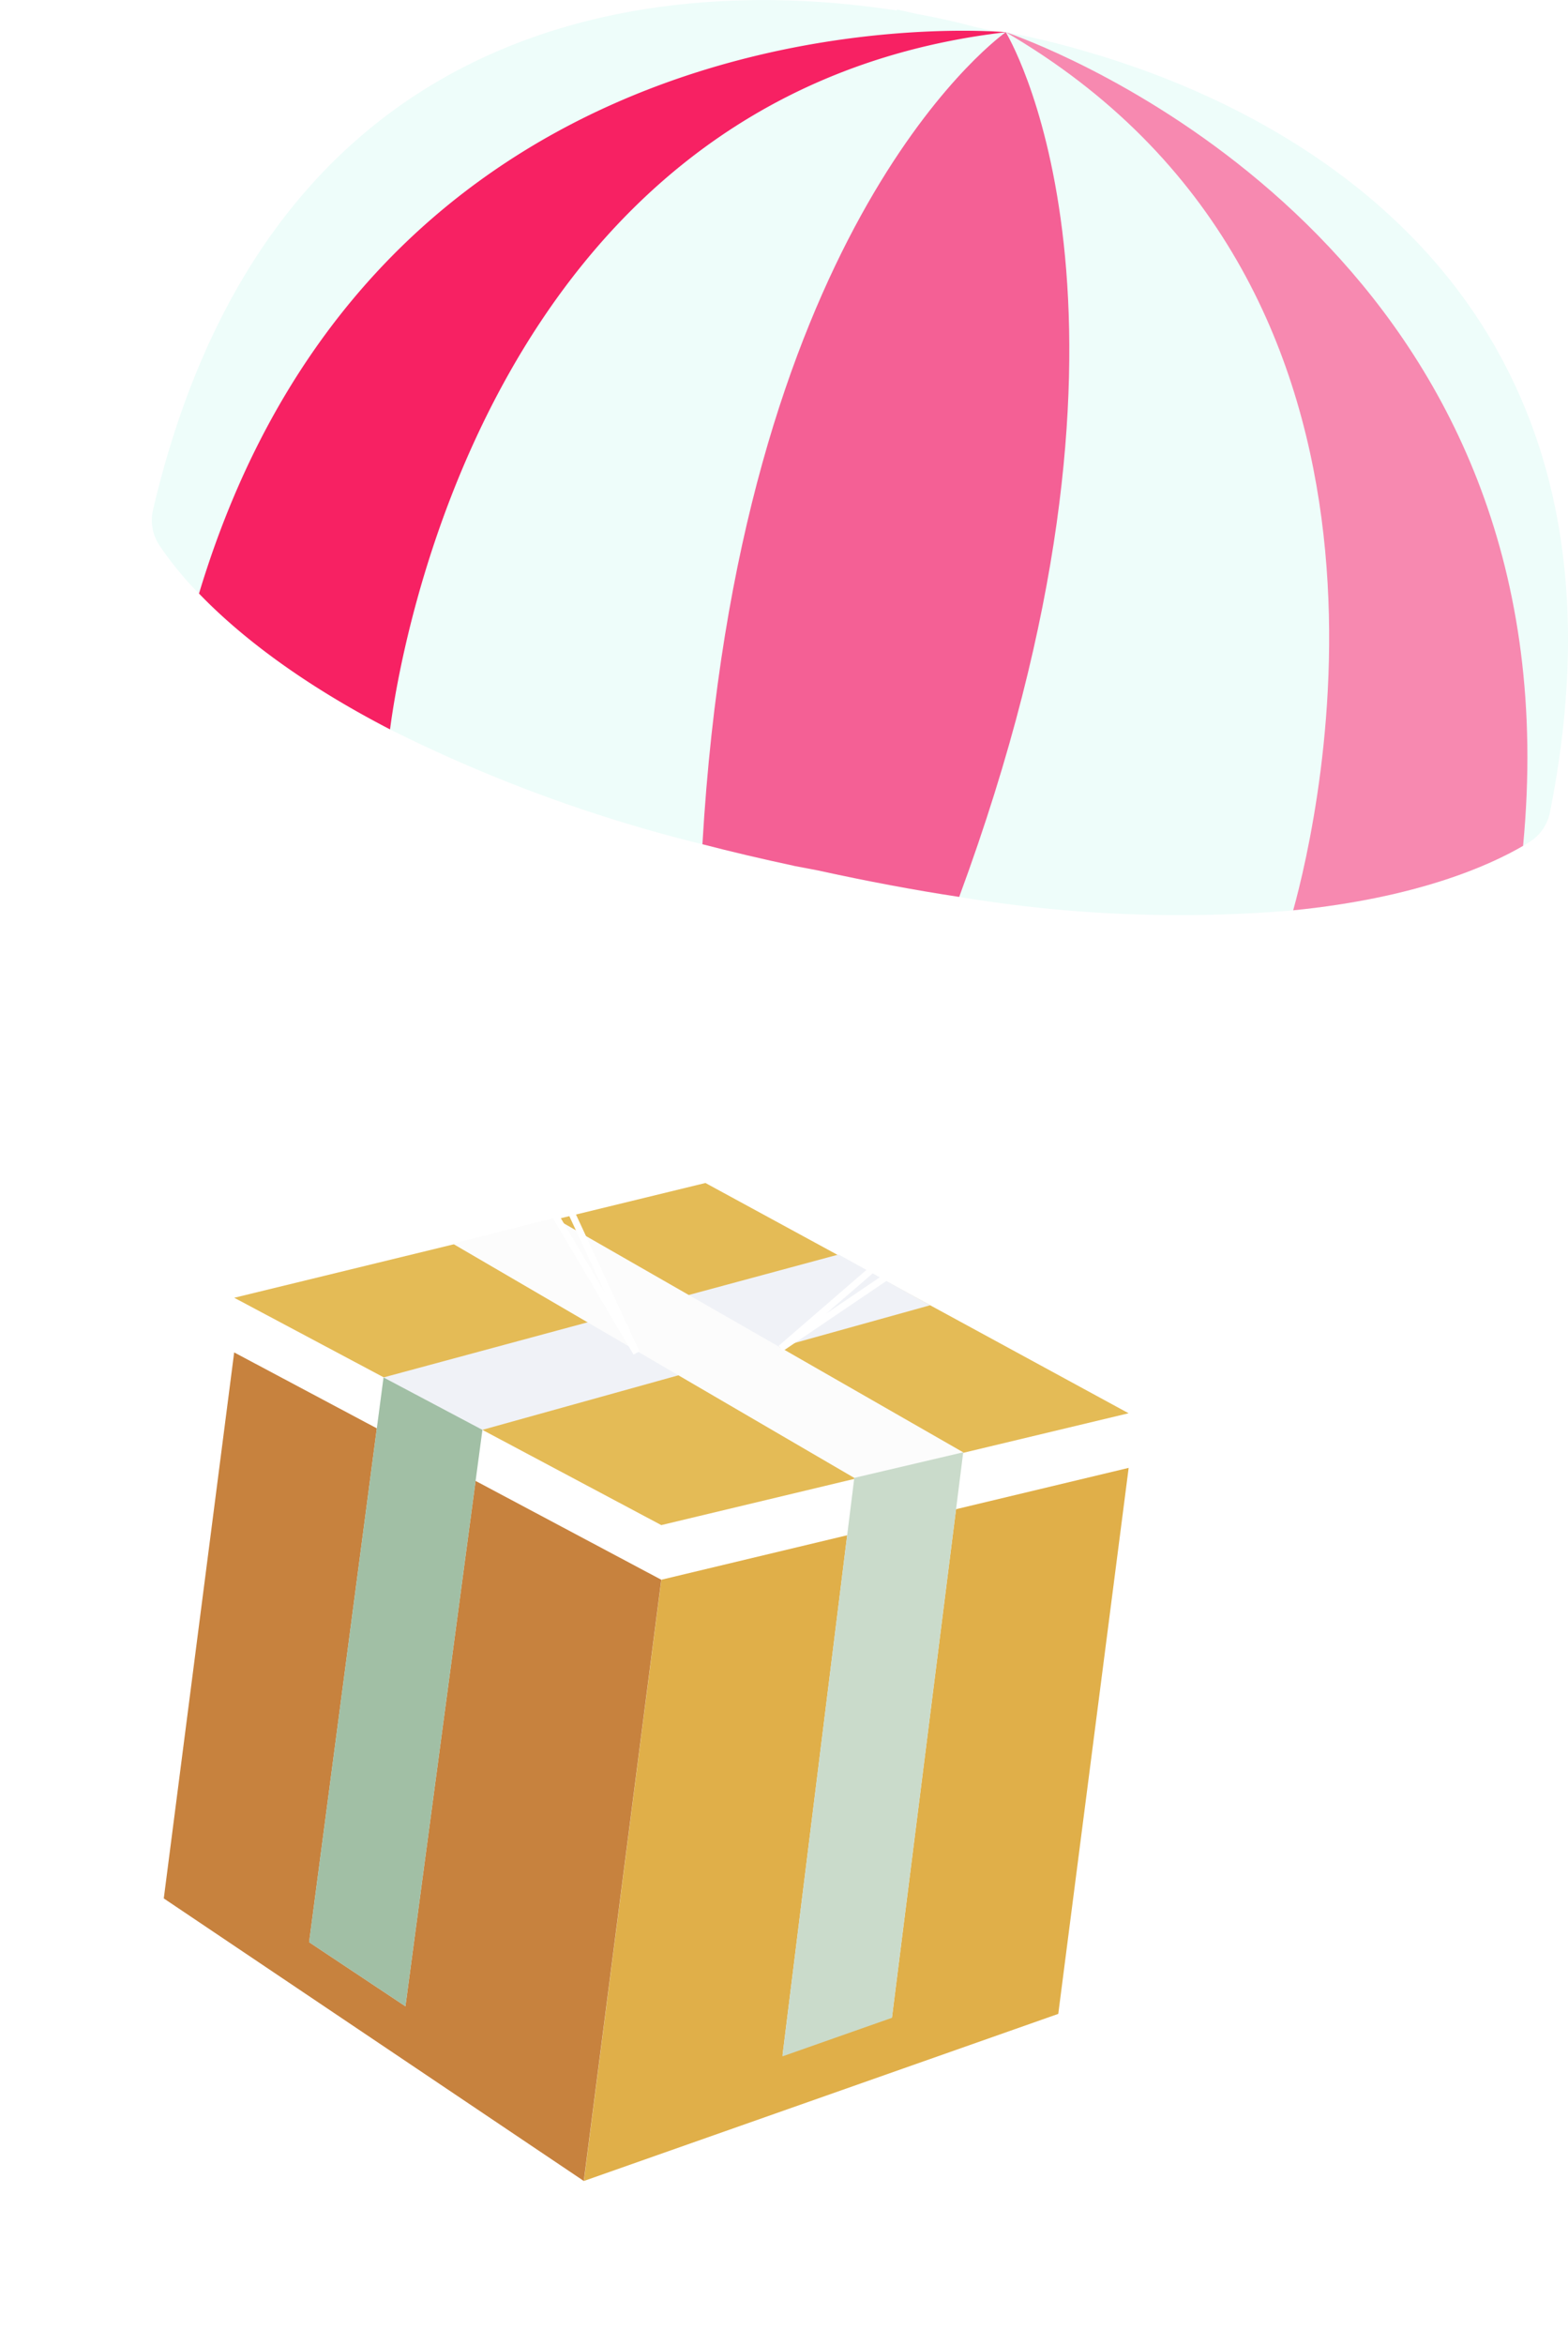 <svg xmlns="http://www.w3.org/2000/svg" xmlns:xlink="http://www.w3.org/1999/xlink" width="143.548" height="214.516" viewBox="0 0 143.548 214.516"><defs><style>.a{fill:#e0af49;}.b{fill:#c7823e;}.c{fill:#e4bb56;}.d{fill:#f0f2f7;}.e{fill:#a1bfa5;}.f{fill:#fcfcfc;}.g{fill:#cadbcb;}.h{fill:#fff;}.i{fill:#eefdfa;}.j{fill:#f46095;}.k{fill:#f72163;}.l{fill:#f789b0;}.m{filter:url(#c);}.n{filter:url(#a);}</style><filter id="a" x="38.45" y="119.283" width="79.872" height="95.232" filterUnits="userSpaceOnUse"><feOffset dy="5" input="SourceAlpha"/><feGaussianBlur stdDeviation="5" result="b"/><feFlood flood-opacity="0.161"/><feComposite operator="in" in2="b"/><feComposite in="SourceGraphic"/></filter><filter id="c" x="0" y="108.72" width="75.541" height="105.796" filterUnits="userSpaceOnUse"><feOffset dy="5" input="SourceAlpha"/><feGaussianBlur stdDeviation="5" result="d"/><feFlood flood-opacity="0.161"/><feComposite operator="in" in2="d"/><feComposite in="SourceGraphic"/></filter></defs><g transform="translate(-966.283 -164.749)"><g transform="translate(981.283 272.967)"><g class="n" transform="matrix(1, 0, 0, 1, -15, -108.22)"><path class="a" d="M1051.456,384.784l-7.091,55,43.428-15.284,6.444-49.948Z" transform="translate(-990.91 -245.27)"/></g><g class="m" transform="matrix(1, 0, 0, 1, -15, -108.22)"><path class="b" d="M1027.508,378.205l-39.1-20.795-6.444,49.948,38.45,25.847Z" transform="translate(-966.97 -238.69)"/></g><path class="c" d="M992.424,350.87l43.139-10.5,38.739,21.065-42.781,10.231Z" transform="translate(-985.981 -340.369)"/><g transform="translate(13.299 6.545)"><path class="d" d="M1003.548,413.9l6.813-51.666,41.661-11.245,8.383,4.641-40.993,11.4-7.046,52.733Z" transform="translate(-1003.548 -350.991)"/><path class="e" d="M1010.362,369.239l9.05,4.794-7.046,52.733-8.818-5.861Z" transform="translate(-1003.548 -357.994)"/></g><g transform="translate(26.452 3.186)"><path class="f" d="M1065.1,418.694l6.523-51.7-37.443-21.45-9.286,2.362,36.758,21.429-6.568,52.794Z" transform="translate(-1024.894 -345.54)"/><path class="g" d="M1090.417,380.35l-9.971,2.34-6.583,52.923,10.027-3.529Z" transform="translate(-1043.688 -358.9)"/></g></g><g transform="translate(980.184 164.749)"><g transform="translate(0.418 41.738)"><path class="h" d="M1024.543,314.661l-43.682-73.894.531-.314L1021.915,309l-35.409-76.261.558-.259,38.024,81.891Z" transform="translate(-980.862 -232.483)"/></g><g transform="translate(57.389 64.075)"><path class="h" d="M1073.69,328.255l-.374-.488,68.316-59.036.4.466-64.364,55.621,63.617-43.04.345.51Z" transform="translate(-1073.316 -268.732)"/></g><path class="i" d="M1108.182,239.041a4.144,4.144,0,0,1-1.858,2.721c-.185.116-.385.235-.607.364-3.075,1.8-9.685,4.759-21.045,5.9a123.284,123.284,0,0,1-30.577-1.226q-6.084-.92-12.984-2.432l-2.157-.41v-.006q-4.388-.937-8.366-1.971a136.728,136.728,0,0,1-28.585-10.5l-.013,0c-8.729-4.511-14.191-9-17.49-12.427-.007,0,0-.008-.012-.009a31.263,31.263,0,0,1-3.622-4.424,4.138,4.138,0,0,1-.57-3.249c11.522-49.09,51.549-48.247,68.08-45.658a.594.594,0,0,0,.014-.1l1.88.42c2.647.479,4.448.956,5.082,1.136l1.347.3.784.17.11.023.3.023a.912.912,0,0,1,.131-.013c.1.007.172.009.225.014.019,0,.033,0,.046,0a.638.638,0,0,1,.066.007l.006,0a72.893,72.893,0,0,1,7.55,1.826C1082.429,174.309,1117.866,190.392,1108.182,239.041Z" transform="translate(-980.184 -164.749)"/><path class="j" d="M1085.489,248.631q-6.084-.92-12.984-2.432l-2.157-.41v-.006q-4.388-.937-8.366-1.971c3.223-55.52,26.293-73.2,27.7-74.232.048-.037.071-.052.071-.052s.015.023.039.069C1090.633,171.027,1104.757,196.445,1085.489,248.631Z" transform="translate(-1011.577 -166.583)"/><path class="k" d="M1061.053,169.447c-.269.031-.537.063-.8.1-46.749,6-54.759,57.307-55.573,63.679-8.729-4.511-14.191-9-17.49-12.427,15.326-50.868,62.62-51.8,72.171-51.445.314.006.586.022.811.035s.406.018.544.033c.1.007.173.009.226.014.019,0,.033,0,.046,0A.638.638,0,0,1,1061.053,169.447Z" transform="translate(-982.872 -166.502)"/><path class="l" d="M1133.37,249.858c2.369-8.538,13.569-56.44-25.615-79.915-.225-.141-.453-.276-.686-.412.076.022.64.214,1.582.592,8.769,3.451,50.654,22.743,45.765,73.838C1151.339,245.757,1144.729,248.72,1133.37,249.858Z" transform="translate(-1028.881 -166.584)"/></g></g></svg>